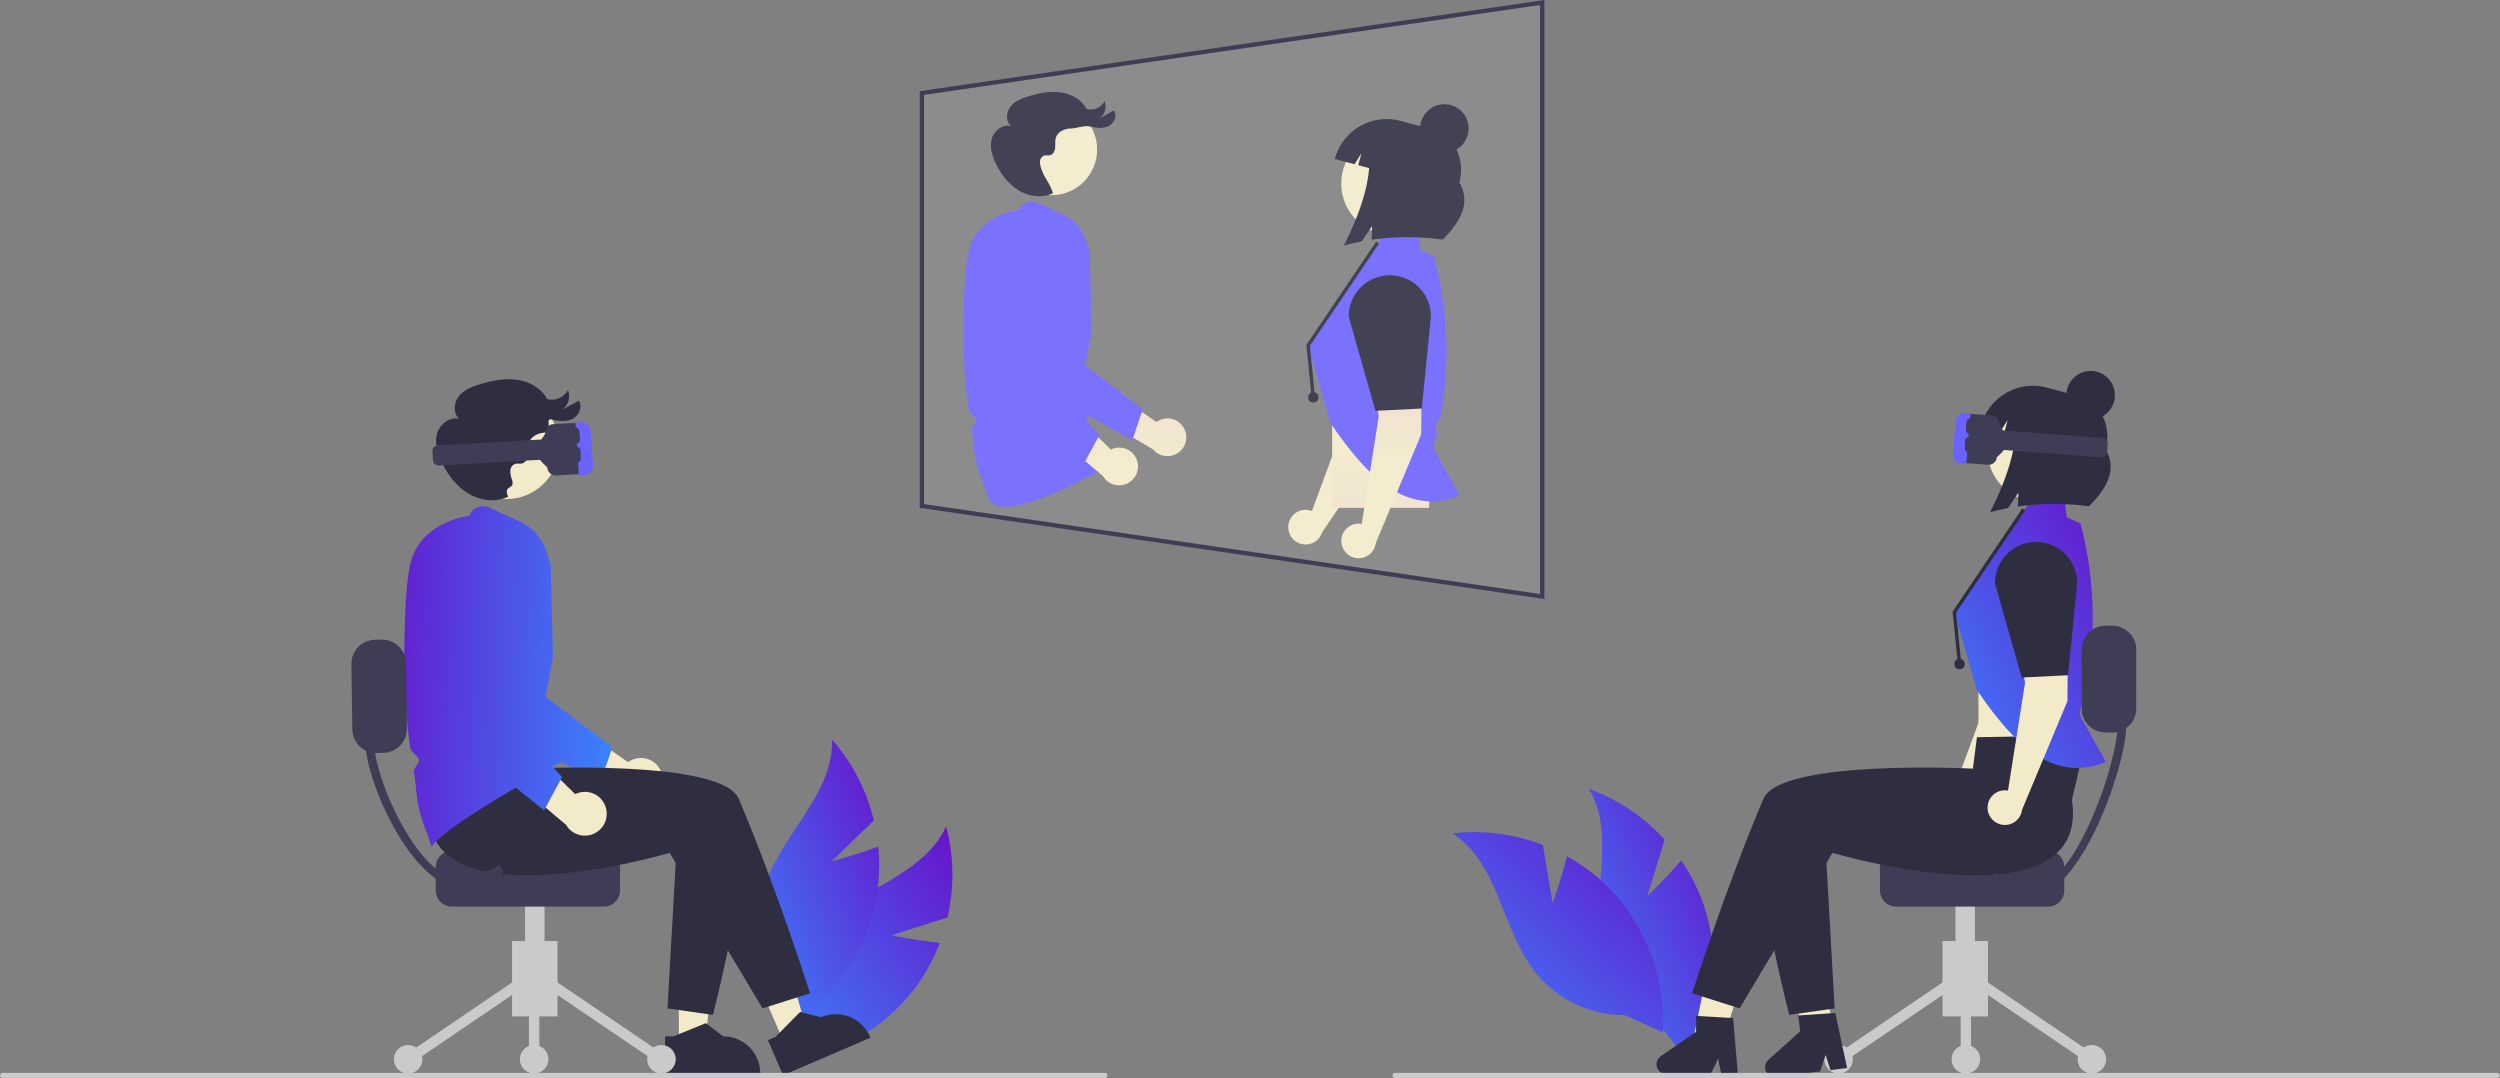 <svg xmlns="http://www.w3.org/2000/svg" data-name="Layer 1" width="1157.307" height="499.034" viewBox="0 0 1157.307 499.034" xmlns:xlink="http://www.w3.org/1999/xlink">
  <rect x="0" y="0" width="1157.307" height="499.034" fill="#808080" stroke="none"/>
  <path d="M434.023,633.429l25.93-8.225a87.77,87.77,0,0,0-.625-42.226c-10.417,23.163-40.98,28.837-58.394,47.325a52.794,52.794,0,0,0-13.505,43.722L381.974,692.531a88.466,88.466,0,0,0,64.385-36.624A85.453,85.453,0,0,0,456.371,636.951C445.313,635.844,434.023,633.429,434.023,633.429Z" transform="translate(-21.346 -200.483)" fill="url(#paint8_linear_72_216)" />
  <path d="M406.315,599.209l19.54-18.926a87.77,87.77,0,0,0-19.391-37.515c1.006,25.377-23.818,44.087-31.159,68.4a52.794,52.794,0,0,0,7.412,45.156l3.371,18.997A88.466,88.466,0,0,0,427.381,613.826a85.453,85.453,0,0,0,.508-21.432C417.498,596.335,406.315,599.209,406.315,599.209Z" transform="translate(-21.346 -200.483)" fill="url(#paint8_linear_72_216)" />
  <path d="M783.959,615.193l7.985-26.005a87.77,87.77,0,0,0-35.084-23.506c13.124,21.743.407,50.108,5.706,74.946a52.794,52.794,0,0,0,28.277,35.978l12.117,15.014a88.466,88.466,0,0,0,6.502-73.787,85.453,85.453,0,0,0-9.894-19.018C792.368,607.281,783.959,615.193,783.959,615.193Z" transform="translate(-21.346 -200.483)" fill="url(#paint8_linear_72_216)" />
  <path d="M740.053,618.515,735.603,591.679a87.77,87.77,0,0,0-41.885-5.392c21.444,13.608,22.711,44.667,38.532,64.535a52.794,52.794,0,0,0,41.355,19.591l17.541,8.034a88.466,88.466,0,0,0-27.088-68.942,85.453,85.453,0,0,0-17.337-12.609C744.051,607.683,740.053,618.515,740.053,618.515Z" transform="translate(-21.346 -200.483)" fill="url(#paint8_linear_72_216)" />
  <path d="M627.297,436.651a8.037,8.037,0,0,1,1.381.413l17.461-47.373,1.632-48.627a12.092,12.092,0,0,1,24.108-.879l0,0a95.396,95.396,0,0,1-1.455,29.54l-6.661,32.058-30.413,45.217a8.016,8.016,0,1,1-6.053-10.35Z" transform="translate(-21.346 -200.483)"  fill="url(#paint1_linear_72_216)" />
  <path d="M666.37,390.112l-21.261-3.144-3.612-45.176a19.017,19.017,0,1,1,37.301,7.424Z" transform="translate(-21.346 -200.483)" fill="#2f2e41" />
  <rect x="638.041" y="390.667" width="44.903" height="44.903" transform="translate(1299.638 625.755) rotate(-180)"  fill="url(#paint1_linear_72_216)" />
  <path d="M655.681,317.7l9.038-11.618,12.893-.559,1.287,10.927,6.388,2.946a171.329,171.329,0,0,1,2.886,74.227l0,0v0a6.609,6.609,0,0,0-1.88,6.42l.414,1.651-.038.06a9.672,9.672,0,0,0-1.284,7.22h0l11.679,20.752c-24.801,10.108-42.982-8.742-59.825-33.445l-10.424-36.083Z" transform="translate(-21.346 -200.483)" fill="#6c63ff" />
  <polygon points="607.163 184.018 604.729 159.675 637.044 111.838 638.373 112.735 606.383 160.092 608.759 183.859 607.163 184.018" fill="#2f2e41" />
  <circle cx="607.961" cy="183.939" r="2.406" fill="#2f2e41" />
  <circle cx="644.727" cy="84.969" r="23.838"  fill="#F2EAC9" />
  <path d="M669.671,256.44l2.892.77.982.261,11.006,2.93c9.755,2.597,15.296,13.599,12.374,24.574,5.394,9.351.72,18.023-7.774,26.437a119.656,119.656,0,0,0-32.82.039l.19-6.301-4.819,7.082q-4.126.798-8.279,1.944c6.292-12.391,10.93-25.189,11.721-35.879l-5.04-1.342,1.468-5.516-3.179,5.06-9.137-2.432,0,0A24.857,24.857,0,0,1,669.671,256.44Z" transform="translate(-21.346 -200.483)" fill="#2f2e41" />
  <circle cx="668.64" cy="59.465" r="11.226" fill="#2f2e41" />
  <path d="M650.292,442.871a8.038,8.038,0,0,1,1.435.135l7.878-49.87-7.892-48.01a12.092,12.092,0,0,1,23.473-5.568v0a95.396,95.396,0,0,1,4.339,29.256l-.275,32.742L658.249,451.84a8.016,8.016,0,1,1-7.957-8.969Z" transform="translate(-21.346 -200.483)"  fill="url(#paint1_linear_72_216)" />
  <path d="M679.529,389.601l-21.465,1.067-12.361-43.602a19.017,19.017,0,1,1,38.033,0Z" transform="translate(-21.346 -200.483)" fill="#2f2e41" />
  <path d="M569.59,399.029a8.668,8.668,0,0,0-12.902-3.194l-25.322-17.541L531,394.297l24.102,14.204a8.715,8.715,0,0,0,14.488-9.472Z" transform="translate(-21.346 -200.483)"  fill="url(#paint1_linear_72_216)" />
  <path d="M545.495,404.281l-48.712-27.119-.013-.237c-.026-.454-2.559-45.493-1.564-55.105a25.586,25.586,0,0,1,7.125-15.454l.106-.098.144-.014a12.984,12.984,0,0,1,13.538,8.968,91.968,91.968,0,0,1,3.093,42.075l-1.285,8.005,32.444,24.658Z" transform="translate(-21.346 -200.483)" fill="#6c63ff" />
  <circle cx="486.768" cy="69.23" r="21.126"  fill="#F2EAC9" />
  <path d="M508.814,289.922c-4.939,2.37-11.019,1.567-15.734-1.221s-8.186-7.336-10.611-12.248c-1.776-3.598-3.067-7.718-2.038-11.596s5.132-7.128,8.976-5.979c-2.634-2.121-2.327-6.494-.199-9.122s5.486-3.891,8.73-4.843c4.709-1.382,9.656-2.358,14.513-1.651s9.637,3.336,11.922,7.679a7.403,7.403,0,0,0,8.317-3.572,6.707,6.707,0,0,1-2.306,7.824l6.577-3.568c1.677,2.324.153,5.869-2.392,7.185s-5.622.965-8.4.262-6.397.853-9.262.91-5.964,1.556-6.785,4.302c-.43,1.438-.179,2.982-.306,4.478s-.843,3.155-2.293,3.544c-.916.246-1.918-.08-2.826.193a3.032,3.032,0,0,0-1.911,2.714,8.901,8.901,0,0,0,.631,3.445c1.434,4.419,3.729,6.252,5.163,10.671" transform="translate(-21.346 -200.483)" fill="#2f2e41" />
  <path d="M478.406,429.519l-.012-.001-.167-.028-.048-.162c-.607-2.043-1.38-4.134-2.128-6.156a74.233,74.233,0,0,1-2.783-8.58,65.711,65.711,0,0,1-1.23-8.446c-.209-2.061-.424-4.192-.791-6.29a3.853,3.853,0,0,1,1.051-2.667,3.532,3.532,0,0,0,.966-2.245,5.341,5.341,0,0,0-1.689-2.284,5.504,5.504,0,0,1-1.853-2.628,261.761,261.761,0,0,1-2.359-37.708c.175-17.447.964-29.339,2.343-35.346,3.711-16.153,20.853-19.101,23.537-19.464a5.925,5.925,0,0,1,8.014-3.305l12.18,5.576a19.83,19.83,0,0,1,10.543,11.775l1.809,5.516.906,37.03-5.023,26.076L529.5,418.768C477.197,447.484,478.575,429.519,478.406,429.519Z" transform="translate(-21.346 -200.483)" fill="#6c63ff" />
  <path d="M547.781,413.912a8.668,8.668,0,0,0-12.187-5.306l-22.033-21.528-3.036,15.717,21.389,18.033a8.715,8.715,0,0,0,15.867-6.917Z" transform="translate(-21.346 -200.483)"  fill="url(#paint1_linear_72_216)" />
  <path d="M523.147,415.063l-43.493-34.881.026-.236c.05-.451,5.083-45.28,7.67-54.591a25.586,25.586,0,0,1,9.608-14.045l.121-.078.144.011a12.984,12.984,0,0,1,11.848,11.105,91.968,91.968,0,0,1-3.985,42L502.482,372.024,530.347,401.759Z" transform="translate(-21.346 -200.483)" fill="#6c63ff" />
  <path d="M327.078,557.015a10.056,10.056,0,0,0-14.967-3.706l-29.375-20.349-.424,18.565L310.272,568.003a10.11,10.11,0,0,0,16.806-10.988Z" transform="translate(-21.346 -200.483)"  fill="url(#paint1_linear_72_216)" />
  <path d="M299.127,563.108l-56.509-31.46-.016-.275c-.03-.526-2.968-52.774-1.815-63.925a29.681,29.681,0,0,1,8.266-17.928l.124-.113.167-.016a15.062,15.062,0,0,1,15.705,10.404,106.688,106.688,0,0,1,3.588,48.809l-1.491,9.286,37.637,28.605Z" transform="translate(-21.346 -200.483)"  fill="url(#paint9_linear_72_216)" />
  <polygon points="363.145 483.213 374.015 478.544 361.18 434.396 345.137 441.287 363.145 483.213"  fill="url(#paint1_linear_72_216)" />
  <path d="M376.828,681.983l3.534-1.518,11.388-11.537,9.805,2.434.001-0a17.151,17.151,0,0,1,22.526,8.99l.22.512-40.485,17.389Z" transform="translate(-21.346 -200.483)" fill="#2f2e41" />
  <polygon points="314.246 484.351 326.076 484.35 331.704 438.72 314.244 438.72 314.246 484.351"  fill="url(#paint1_linear_72_216)" />
  <path d="M329.226,680.236l3.846-0,15.017-6.107,8.048,6.106h.001a17.151,17.151,0,0,1,17.15,17.15v.557l-44.062.002Z" transform="translate(-21.346 -200.483)" fill="#2f2e41" />
  <rect x="237.043" y="435.636" width="21.047" height="34.878" fill="#cacaca" />
  <rect x="299.882" y="643.181" width="4.811" height="61.045" transform="translate(-446.268 345.074) rotate(-55.841)" fill="#cacaca" />
  <rect x="205.016" y="671.298" width="61.045" height="4.811" transform="translate(-358.996 48.002) rotate(-34.16)" fill="#cacaca" />
  <circle cx="306.198" cy="490.359" r="6.615" fill="#cacaca" />
  <circle cx="247.266" cy="490.359" r="6.615" fill="#cacaca" />
  <circle cx="188.935" cy="490.359" r="6.615" fill="#cacaca" />
  <rect x="244.861" y="456.082" width="4.811" height="34.277" fill="#cacaca" />
  <rect x="243.057" y="404.968" width="9.02" height="46.304" fill="#cacaca" />
  <path d="M223.055,612.667V601.843A7.525,7.525,0,0,1,230.572,594.326h70.29a7.525,7.525,0,0,1,7.517,7.517v10.824a7.525,7.525,0,0,1-7.517,7.517H230.572A7.525,7.525,0,0,1,223.055,612.667Z" transform="translate(-21.346 -200.483)" fill="#3f3d56" />
  <path d="M532.825,699.517H22.531a1.191,1.191,0,0,1,0-2.381h510.294a1.191,1.191,0,0,1,0,2.381Z" transform="translate(-21.346 -200.483)" fill="#cacaca" />
  <path d="M213.5,540.768l51,1,1.851,14.527s89.149-4.527,97,14c17.679,41.719,33,90,33,90l-22,7-43-72s-119.851,35.473-110.851-24.527Z" transform="translate(-21.346 -200.483)" fill="#2f2e41" />
  <path d="M367.775,583.173c-5.233,45.007-16.424,87.121-16.424,87.121l-21-3,4.783-84.872" transform="translate(-21.346 -200.483)" fill="#2f2e41" />
  <circle cx="234.417" cy="206.518" r="24.507"  fill="#F2EAC9" />
  <path d="M256.574,430.445c-5.73,2.749-12.782,1.818-18.253-1.417s-9.496-8.51-12.31-14.208c-2.06-4.173-3.557-8.953-2.364-13.452s5.953-8.268,10.413-6.936c-3.055-2.46-2.699-7.533-.23-10.582s6.364-4.514,10.128-5.619c5.462-1.603,11.202-2.735,16.835-1.915s11.18,3.87,13.831,8.908a8.587,8.587,0,0,0,9.648-4.144,7.78,7.78,0,0,1-2.675,9.077l7.63-4.139c1.945,2.696.178,6.808-2.775,8.335s-6.522,1.12-9.744.304.58,5.99-2.744,6.055-6.919,1.805-7.871,4.99c-.498,1.668-.208,3.46-.355,5.195s-.978,3.66-2.66,4.112c-1.062.286-2.225-.093-3.278.224a3.517,3.517,0,0,0-2.217,3.149,10.326,10.326,0,0,0,.732,3.996c1.663,5.127-3.674,2.253-2.011,7.38" transform="translate(-21.346 -200.483)" fill="#2f2e41" />
  <path d="M221.3,592.385l-.014-.002-.194-.033-.056-.188c-.705-2.37-1.601-4.796-2.468-7.142a86.118,86.118,0,0,1-3.229-9.953,76.229,76.229,0,0,1-1.427-9.797c-.242-2.391-.492-4.863-.917-7.297-.189-1.081.527-2.104,1.219-3.094.642-.918,1.248-1.784,1.121-2.604-.13-.838-1.06-1.759-1.959-2.65-.986-.976-2.005-1.986-2.149-3.048a303.655,303.655,0,0,1-2.736-43.744c.203-20.239,1.118-34.035,2.718-41.004,4.304-18.738,24.191-22.158,27.304-22.58a6.874,6.874,0,0,1,9.296-3.834l14.13,6.468a23.004,23.004,0,0,1,12.231,13.66l2.099,6.399,1.051,42.957-5.827,30.25,11.384,17.077C222.203,585.538,221.495,592.385,221.3,592.385Z" transform="translate(-21.346 -200.483)"  fill="url(#paint9_linear_72_216)" />
  <path d="M926.464,560.117a8.037,8.037,0,0,1,1.381.413l17.461-47.373,1.632-48.627a12.092,12.092,0,0,1,24.108-.879l0,0a95.396,95.396,0,0,1-1.455,29.54l-6.661,32.058-30.413,45.217a8.016,8.016,0,1,1-6.053-10.35Z" transform="translate(-21.346 -200.483)"  fill="url(#paint1_linear_72_216)" />
  <path d="M965.537,513.578l-21.261-3.144-3.612-45.176a19.017,19.017,0,1,1,37.301,7.424Z" transform="translate(-21.346 -200.483)" fill="#2f2e41" />
  <rect x="937.207" y="514.134" width="44.903" height="44.903" transform="translate(1897.972 872.687) rotate(-180)"  fill="url(#paint1_linear_72_216)" />
  <polygon points="809.373 445.894 792.224 440.124 782.674 486.804 794.294 490.713 809.373 445.894"  fill="url(#paint1_linear_72_216)" />
  <polygon points="839.786 437.013 822.178 441.177 838.737 485.853 850.668 483.031 839.786 437.013"  fill="url(#paint1_linear_72_216)" />
  <rect x="899.217" y="435.636" width="21.047" height="34.878" fill="#cacaca" />
  <rect x="867.19" y="671.298" width="61.045" height="4.811" transform="translate(-244.755 419.81) rotate(-34.159)" fill="#cacaca" />
  <rect x="962.056" y="643.181" width="4.811" height="61.045" transform="translate(-155.905 893.004) rotate(-55.84)" fill="#cacaca" />
  <circle cx="851.109" cy="490.359" r="6.615" fill="#cacaca" />
  <circle cx="910.041" cy="490.359" r="6.615" fill="#cacaca" />
  <circle cx="968.372" cy="490.359" r="6.615" fill="#cacaca" />
  <rect x="907.636" y="456.082" width="4.811" height="34.277" fill="#cacaca" />
  <rect x="905.23" y="404.968" width="9.02" height="46.304" fill="#cacaca" />
  <path d="M969.428,620.184H899.138a7.525,7.525,0,0,1-7.517-7.517V601.843a7.525,7.525,0,0,1,7.517-7.517H969.428a7.525,7.525,0,0,1,7.517,7.517v10.824A7.525,7.525,0,0,1,969.428,620.184Z" transform="translate(-21.346 -200.483)" fill="#3f3d56" />
  <path d="M980.5,570.768c9,60-110.851,24.527-110.851,24.527l-43,72-22-7s15.321-48.281,33-90c7.851-18.527,97-14,97-14l1.851-14.527,51-1Z" transform="translate(-21.346 -200.483)" fill="#2f2e41" />
  <path d="M865.866,582.423l4.783,84.872-21,3s-11.191-42.114-16.424-87.121" transform="translate(-21.346 -200.483)" fill="#2f2e41" />
  <path d="M954.848,441.166l9.038-11.618,12.893-.559,1.287,10.927,6.388,2.946a171.329,171.329,0,0,1,2.886,74.227l0,0v0a6.609,6.609,0,0,0-1.88,6.42l.414,1.651-.038.06a9.672,9.672,0,0,0-1.284,7.22h0l11.679,20.752c-24.801,10.108-42.982-8.742-59.825-33.445l-10.424-36.083Z" transform="translate(-21.346 -200.483)"  fill="url(#paint8_linear_72_216)" />
  <polygon points="906.33 307.484 903.896 283.141 936.211 235.304 937.54 236.201 905.549 283.558 907.926 307.325 906.33 307.484" fill="#2f2e41" />
  <circle cx="907.128" cy="307.405" r="2.406" fill="#2f2e41" />
  <circle cx="943.894" cy="208.435" r="23.838"  fill="#F2EAC9" />
  <path d="M968.838,379.906l2.892.77.982.261,11.006,2.93c9.755,2.597,15.296,13.599,12.374,24.574,5.394,9.351.72,18.023-7.774,26.437a119.655,119.655,0,0,0-32.82.039l.19-6.301-4.819,7.082q-4.126.798-8.279,1.944c6.292-12.391,10.93-25.189,11.721-35.879l-5.04-1.342,1.468-5.516-3.179,5.06-9.137-2.432,0,0A24.857,24.857,0,0,1,968.838,379.906Z" transform="translate(-21.346 -200.483)" fill="#2f2e41" />
  <circle cx="967.807" cy="182.931" r="11.226" fill="#2f2e41" />
  <path d="M949.459,566.337a8.038,8.038,0,0,1,1.435.135l7.878-49.87-7.892-48.01a12.092,12.092,0,0,1,23.473-5.568v0a95.396,95.396,0,0,1,4.339,29.256l-.275,32.742L957.416,575.306a8.016,8.016,0,1,1-7.957-8.969Z" transform="translate(-21.346 -200.483)"  fill="url(#paint1_linear_72_216)" />
  <path d="M978.696,513.067l-21.465,1.067-12.361-43.602a19.017,19.017,0,1,1,38.033,0Z" transform="translate(-21.346 -200.483)" fill="#2f2e41" />
  <path d="M825.83,697.768h-7.705l-1.375-7.275-3.523,7.275H792.79a4.594,4.594,0,0,1-2.61-8.374L806.5,678.122v-7.355l17.166,1.025Z" transform="translate(-21.346 -200.483)" fill="#2f2e41" />
  <path d="M876.399,694.884l-7.642.983-2.293-7.04-2.565,7.665-20.269,2.608a4.594,4.594,0,0,1-3.658-7.973L854.72,677.866l-.939-7.294,17.156-1.175Z" transform="translate(-21.346 -200.483)" fill="#2f2e41" />
  <path d="M665.988,698.33a1.191,1.191,0,0,1,1.187-1.195h510.294a1.191,1.191,0,0,1,0,2.381h-510.294A1.191,1.191,0,0,1,665.988,698.33Z" transform="translate(-21.346 -200.483)" fill="#cacaca" />
  <path d="M941.611,415.64l-11.908-.893a3.848,3.848,0,0,1-3.546-4.12l1.137-15.17a3.848,3.848,0,0,1,4.121-3.546l11.908.893.001,0a3.843,3.843,0,0,1,3.545,4.12c1.779,4.329,8.445,7.012-1.137,15.17a3.843,3.843,0,0,1-4.121,3.546Z" transform="translate(-21.346 -200.483)" fill="#3f3d56" />
  <path d="M930.813,391.732l2.692.267-1.954,23.395-2.693-.267a3.845,3.845,0,0,1-2.615-1.418,4.022,4.022,0,0,1-.891-2.888l1.298-15.542a3.865,3.865,0,0,1,3.019-3.486A3.74,3.74,0,0,1,930.813,391.732Z" transform="translate(-21.346 -200.483)" fill="#6c63ff" />
  <path d="M994.082,412.191l-53.765-4.029a2.488,2.488,0,0,1-2.293-2.664l.301-4.014 0-.001a2.486,2.486,0,0,1,2.665-2.292l53.765,4.029h0a2.486,2.486,0,0,1,2.293,2.664l-.301,4.014a2.485,2.485,0,0,1-2.665,2.293Z" transform="translate(-21.346 -200.483)" fill="#3f3d56" />
  <path d="M933.189,401.409l-0.0 0a2.048,2.048,0,0,1-1.833-2.237l.323-3.255.003-.026a2.045,2.045,0,0,1,4.067.429l-.323,3.255a2.044,2.044,0,0,1-2.236,1.834Z" transform="translate(-21.346 -200.483)" fill="#3f3d56" />
  <path d="M932.793,409.942l-0,0a2.045,2.045,0,0,1-1.936-2.148l.17-3.267a2.045,2.045,0,0,1,4.084.213l-.17,3.267a2.041,2.041,0,0,1-2.148,1.936Z" transform="translate(-21.346 -200.483)" fill="#3f3d56" />
  <path d="M999.03,539.583l-3.068-.035a11.107,11.107,0,0,1-10.967-11.219l.025-27.258a11.107,11.107,0,0,1,11.219-10.967l3.068.035a11.107,11.107,0,0,1,10.967,11.219l-.025,27.258A11.107,11.107,0,0,1,999.03,539.583Z" transform="translate(-21.346 -200.483)" fill="#3f3d56" />
  <path d="M942.335,607.542l2.307-3.268a33.004,33.004,0,0,0,19,6.02c18.227.002,38.005-56.3,38.008-74.527h4c-.023,20.425-21.575,78.504-42,78.527A36.763,36.763,0,0,1,942.335,607.542Z" transform="translate(-21.346 -200.483)" fill="#3f3d56" />
  <path d="M301.778,574.28a10.056,10.056,0,0,0-14.137-6.156l-25.56-24.973-3.522,18.233,24.812,20.92a10.11,10.11,0,0,0,18.407-8.024Z" transform="translate(-21.346 -200.483)"  fill="url(#paint1_linear_72_216)" />
  <path d="M273.201,575.615l-50.455-40.464.031-.274c.058-.524,5.896-52.528,8.898-63.329a29.681,29.681,0,0,1,11.146-16.294l.141-.091.167.012a15.062,15.062,0,0,1,13.745,12.883,106.688,106.688,0,0,1-4.622,48.722l-3.023,8.906,32.325,34.494Z" transform="translate(-21.346 -200.483)"  fill="url(#paint9_linear_72_216)" />
  <path d="M184.455,538.271,184.029,508.04a11.107,11.107,0,0,1,10.792-11.388l3.067-.082a11.107,11.107,0,0,1,11.388,10.792l.427,30.231a11.107,11.107,0,0,1-10.792,11.388l-3.067.083A11.107,11.107,0,0,1,184.455,538.271Z" transform="translate(-21.346 -200.483)" fill="#3f3d56" />
  <path d="M233.351,610.768c-20.425-.023-42.977-47.575-43-68h4c.002,18.227,20.78,64.002,39.008,64a33.004,33.004,0,0,0,19-6.02l2.307,3.268A36.763,36.763,0,0,1,233.351,610.768Z" transform="translate(-21.346 -200.483)" fill="#3f3d56" />
  <path d="M277.691,420.459a3.998,3.998,0,0,1-3.025-3.649c-9.789-8.65-2.819-11.307-.89-15.767a3.99,3.99,0,0,1,3.758-4.208l.001,0,12.376-.699a3.994,3.994,0,0,1,4.209,3.759l.89,15.767a3.995,3.995,0,0,1-3.759,4.208l-12.376.699A3.98,3.98,0,0,1,277.691,420.459Z" transform="translate(-21.346 -200.483)" fill="#3f3d56" />
  <path d="M291.724,396.046a4.012,4.012,0,0,1,3.066,3.675l1.051,16.156a4.175,4.175,0,0,1-.98,2.981,3.992,3.992,0,0,1-2.741,1.422l-2.8.225-1.582-24.32,2.799-.226A3.882,3.882,0,0,1,291.724,396.046Z" transform="translate(-21.346 -200.483)" fill="#6c63ff" />
  <path d="M223.714,415.915a2.584,2.584,0,0,1-1.956-2.359l-.236-4.172a2.58,2.58,0,0,1,2.431-2.721h0L279.833,403.507a2.58,2.58,0,0,1,2.722,2.43l0.0.001.236,4.171a2.583,2.583,0,0,1-2.431,2.722l-55.88,3.156A2.566,2.566,0,0,1,223.714,415.915Z" transform="translate(-21.346 -200.483)" fill="#3f3d56" />
  <path d="M287.207,405.903a2.126,2.126,0,0,1-1.606-1.891l-.273-3.385a2.123,2.123,0,1,1,4.229-.368l.002.027.273,3.385a2.126,2.126,0,0,1-1.945,2.287l-0-0A2.116,2.116,0,0,1,287.207,405.903Z" transform="translate(-21.346 -200.483)" fill="#3f3d56" />
  <path d="M287.549,414.761a2.125,2.125,0,0,1-1.607-1.989l-.114-3.394a2.123,2.123,0,0,1,4.243-.143l.114,3.394a2.123,2.123,0,0,1-2.05,2.193l-0,0A2.133,2.133,0,0,1,287.549,414.761Z" transform="translate(-21.346 -200.483)" fill="#3f3d56" />
  <path id="f2de2510-d869-4726-96f2-631808817dc6-432" data-name="af4baad4-c88d-44ba-bf25-f9ac1002d243" d="M448.108,243.557l287.178-41.917v274.979l-287.178-41.916Z" transform="translate(-21.346 -200.483)" fill="#fff" opacity="0.1" />
  <path d="M736.287,477.775l-289.179-42.207V242.692l289.179-42.209ZM449.108,433.838,734.287,475.462V202.797l-285.179,41.625Z" transform="translate(-21.346 -200.483)" fill="#3f3d56" />
    <defs>
  <linearGradient id="paint0_linear_72_216" x1="489.954" y1="419.443" x2="489.954" y2="112.143" gradientUnits="userSpaceOnUse">
    <stop stop-color="#808080" stop-opacity="0.25"/>
    <stop offset="0.54" stop-color="#808080" stop-opacity="0.12"/>
    <stop offset="1" stop-color="#808080" stop-opacity="0.1"/>
    </linearGradient>
    <linearGradient id="paint1_linear_72_216" x1="470.244" y1="323.387" x2="470.244" y2="416.288" gradientUnits="userSpaceOnUse">
    <stop stop-color="#ECC4D7"/>
    <stop offset="0.37" stop-color="#EFD4D1"/>
    <stop offset="1" stop-color="#F2EAC9"/>
    </linearGradient>
    <linearGradient id="paint2_linear_72_216" x1="528.437" y1="322.979" x2="528.437" y2="415.189" gradientUnits="userSpaceOnUse">
    <stop stop-color="#ECC4D7"/>
    <stop offset="0.37" stop-color="#EFD4D1"/>
    <stop offset="1" stop-color="#F2EAC9"/>
    </linearGradient>
    <linearGradient id="paint3_linear_72_216" x1="508.306" y1="139.11" x2="508.306" y2="166.884" gradientUnits="userSpaceOnUse">
    <stop stop-color="#ECC4D7"/>
    <stop offset="0.37" stop-color="#EFD4D1"/>
    <stop offset="1" stop-color="#F2EAC9"/>
    </linearGradient>
    <linearGradient id="paint4_linear_72_216" x1="468.973" y1="221.986" x2="468.973" y2="234.078" gradientUnits="userSpaceOnUse">
    <stop stop-color="#ECC4D7"/>
    <stop offset="0.37" stop-color="#EFD4D1"/>
    <stop offset="1" stop-color="#F2EAC9"/>
    </linearGradient>
    <linearGradient id="paint5_linear_72_216" x1="449.286" y1="206.667" x2="449.286" y2="220.076" gradientUnits="userSpaceOnUse">
    <stop stop-color="#ECC4D7"/>
    <stop offset="0.37" stop-color="#EFD4D1"/>
    <stop offset="1" stop-color="#F2EAC9"/>
    </linearGradient>
    <linearGradient id="paint6_linear_72_216" x1="496.803" y1="125.564" x2="496.803" y2="158" gradientUnits="userSpaceOnUse">
    <stop stop-color="#ECC4D7"/>
    <stop offset="0.37" stop-color="#EFD4D1"/>
    <stop offset="1" stop-color="#F2EAC9"/>
    </linearGradient>
    <linearGradient id="paint7_linear_72_216" x1="450.147" y1="209.462" x2="450.147" y2="217.975" gradientUnits="userSpaceOnUse">
    <stop stop-color="#ECC4D7"/>
    <stop offset="0.37" stop-color="#EFD4D1"/>
    <stop offset="1" stop-color="#F2EAC9"/>
    </linearGradient>
    <linearGradient id="paint8_linear_72_216" x1="1" x2="0" y1="0" y2="1" >
    <stop stop-color="#6812C8"/>
    <stop offset="1" stop-color="#3A82FF"/>
    </linearGradient>
    <linearGradient id="paint9_linear_72_216" x1="198.17" y1="259.888" x2="314.178" y2="263.87" gradientUnits="userSpaceOnUse">
    <stop stop-color="#6812C8"/>
    <stop offset="1" stop-color="#3A82FF"/>
    </linearGradient>
    <linearGradient id="paint10_linear_72_216" x1="269.826" y1="292.466" x2="176.821" y2="246.475" gradientUnits="userSpaceOnUse">
    <stop offset="0.01"/>
    <stop offset="0.15" stop-opacity="0.48"/>
    <stop offset="0.99" stop-opacity="0"/>
    </linearGradient>
    <linearGradient id="paint11_linear_72_216" x1="200.432" y1="277.939" x2="198.592" y2="279.847" gradientUnits="userSpaceOnUse">
    <stop stop-color="#ECC4D7"/>
    <stop offset="0.42" stop-color="#EFD4D1"/>
    <stop offset="1" stop-color="#F2EAC9"/>
    </linearGradient>
    <linearGradient id="paint12_linear_72_216" x1="230.771" y1="204.024" x2="238.087" y2="213.575" gradientUnits="userSpaceOnUse">
    <stop stop-color="#ECC4D7"/>
    <stop offset="0.83" stop-color="#F2EAC9"/>
    </linearGradient>
    <linearGradient id="paint13_linear_72_216" x1="184.456" y1="279.34" x2="269.426" y2="279.34" gradientUnits="userSpaceOnUse">
    <stop stop-color="#ECC4D7"/>
    <stop offset="0.42" stop-color="#EFD4D1"/>
    <stop offset="1" stop-color="#F2EAC9"/>
    </linearGradient>
    <linearGradient id="paint14_linear_72_216" x1="143.711" y1="183.485" x2="181.914" y2="183.485" gradientUnits="userSpaceOnUse">
    <stop stop-color="#ECC4D7"/>
    <stop offset="0.42" stop-color="#EFD4D1"/>
    <stop offset="1" stop-color="#F2EAC9"/>
    </linearGradient>
    <linearGradient id="paint15_linear_72_216" x1="143.711" y1="160.116" x2="160.632" y2="160.116" gradientUnits="userSpaceOnUse">
    <stop stop-color="#ECC4D7"/>
    <stop offset="0.42" stop-color="#EFD4D1"/>
    <stop offset="1" stop-color="#F2EAC9"/>
    </linearGradient>
    <linearGradient id="paint16_linear_72_216" x1="243.32" y1="168.824" x2="203.982" y2="192.519" gradientUnits="userSpaceOnUse">
    <stop stop-color="#ECC4D7"/>
    <stop offset="0.83" stop-color="#F2EAC9"/>
    </linearGradient>
    <linearGradient id="paint17_linear_72_216" x1="244.403" y1="178.137" x2="240.34" y2="186.281" gradientUnits="userSpaceOnUse">
    <stop stop-color="#9F78FF"/>
    <stop offset="1" stop-color="#D690E0"/>
    </linearGradient>
    <linearGradient id="paint18_linear_72_216" x1="185.253" y1="176.519" x2="263.472" y2="162.852" gradientUnits="userSpaceOnUse">
    <stop offset="0.01" stop-color="#9F78FF"/>
    <stop offset="0.99" stop-color="#E789F4"/>
    </linearGradient>
    <linearGradient id="paint19_linear_72_216" x1="203.732" y1="187.053" x2="214.436" y2="158.159" gradientUnits="userSpaceOnUse">
    <stop offset="0.01" stop-color="#9F78FF"/>
    <stop offset="0.99" stop-color="#EAA9F3"/>
    </linearGradient>
    <linearGradient id="paint20_linear_72_216" x1="215.905" y1="169.19" x2="213.102" y2="181.158" gradientUnits="userSpaceOnUse">
    <stop offset="0.01" stop-color="#9F78FF"/>
    <stop offset="0.99" stop-color="#EB87FA"/>
    </linearGradient>
    <linearGradient id="paint21_linear_72_216" x1="192.673" y1="242.265" x2="186.728" y2="219.208" gradientUnits="userSpaceOnUse">
    <stop offset="0.01"/>
    <stop offset="0.99" stop-opacity="0"/>
    </linearGradient>
    <linearGradient id="paint22_linear_72_216" x1="13" y1="333.5" x2="67.511" y2="336.575" gradientUnits="userSpaceOnUse">
    <stop stop-color="#6812C8"/>
    <stop offset="1" stop-color="#3A82FF"/>
    </linearGradient>
    <linearGradient id="paint23_linear_72_216" x1="35" y1="312" x2="63.989" y2="313.692" gradientUnits="userSpaceOnUse">
    <stop stop-color="#6812C8"/>
    <stop offset="1" stop-color="#3A82FF"/>
    </linearGradient>
    <linearGradient id="paint24_linear_72_216" x1="61" y1="325" x2="95.857" y2="326.292" gradientUnits="userSpaceOnUse">
    <stop stop-color="#6812C8"/>
    <stop offset="1" stop-color="#3A82FF"/>
    </linearGradient>
    <linearGradient id="paint25_linear_72_216" x1="89.513" y1="72" x2="89.513" y2="253.154" gradientUnits="userSpaceOnUse">
    <stop stop-color="#3CAACC"/>
    <stop offset="1" stop-color="#9F78FF"/>
    </linearGradient>
    <linearGradient id="paint26_linear_72_216" x1="37" y1="164.62" x2="146.998" y2="167.033" gradientUnits="userSpaceOnUse">
    <stop stop-color="#6812C8"/>
    <stop offset="1" stop-color="#3A82FF"/>
    </linearGradient>
</defs>
</svg>

